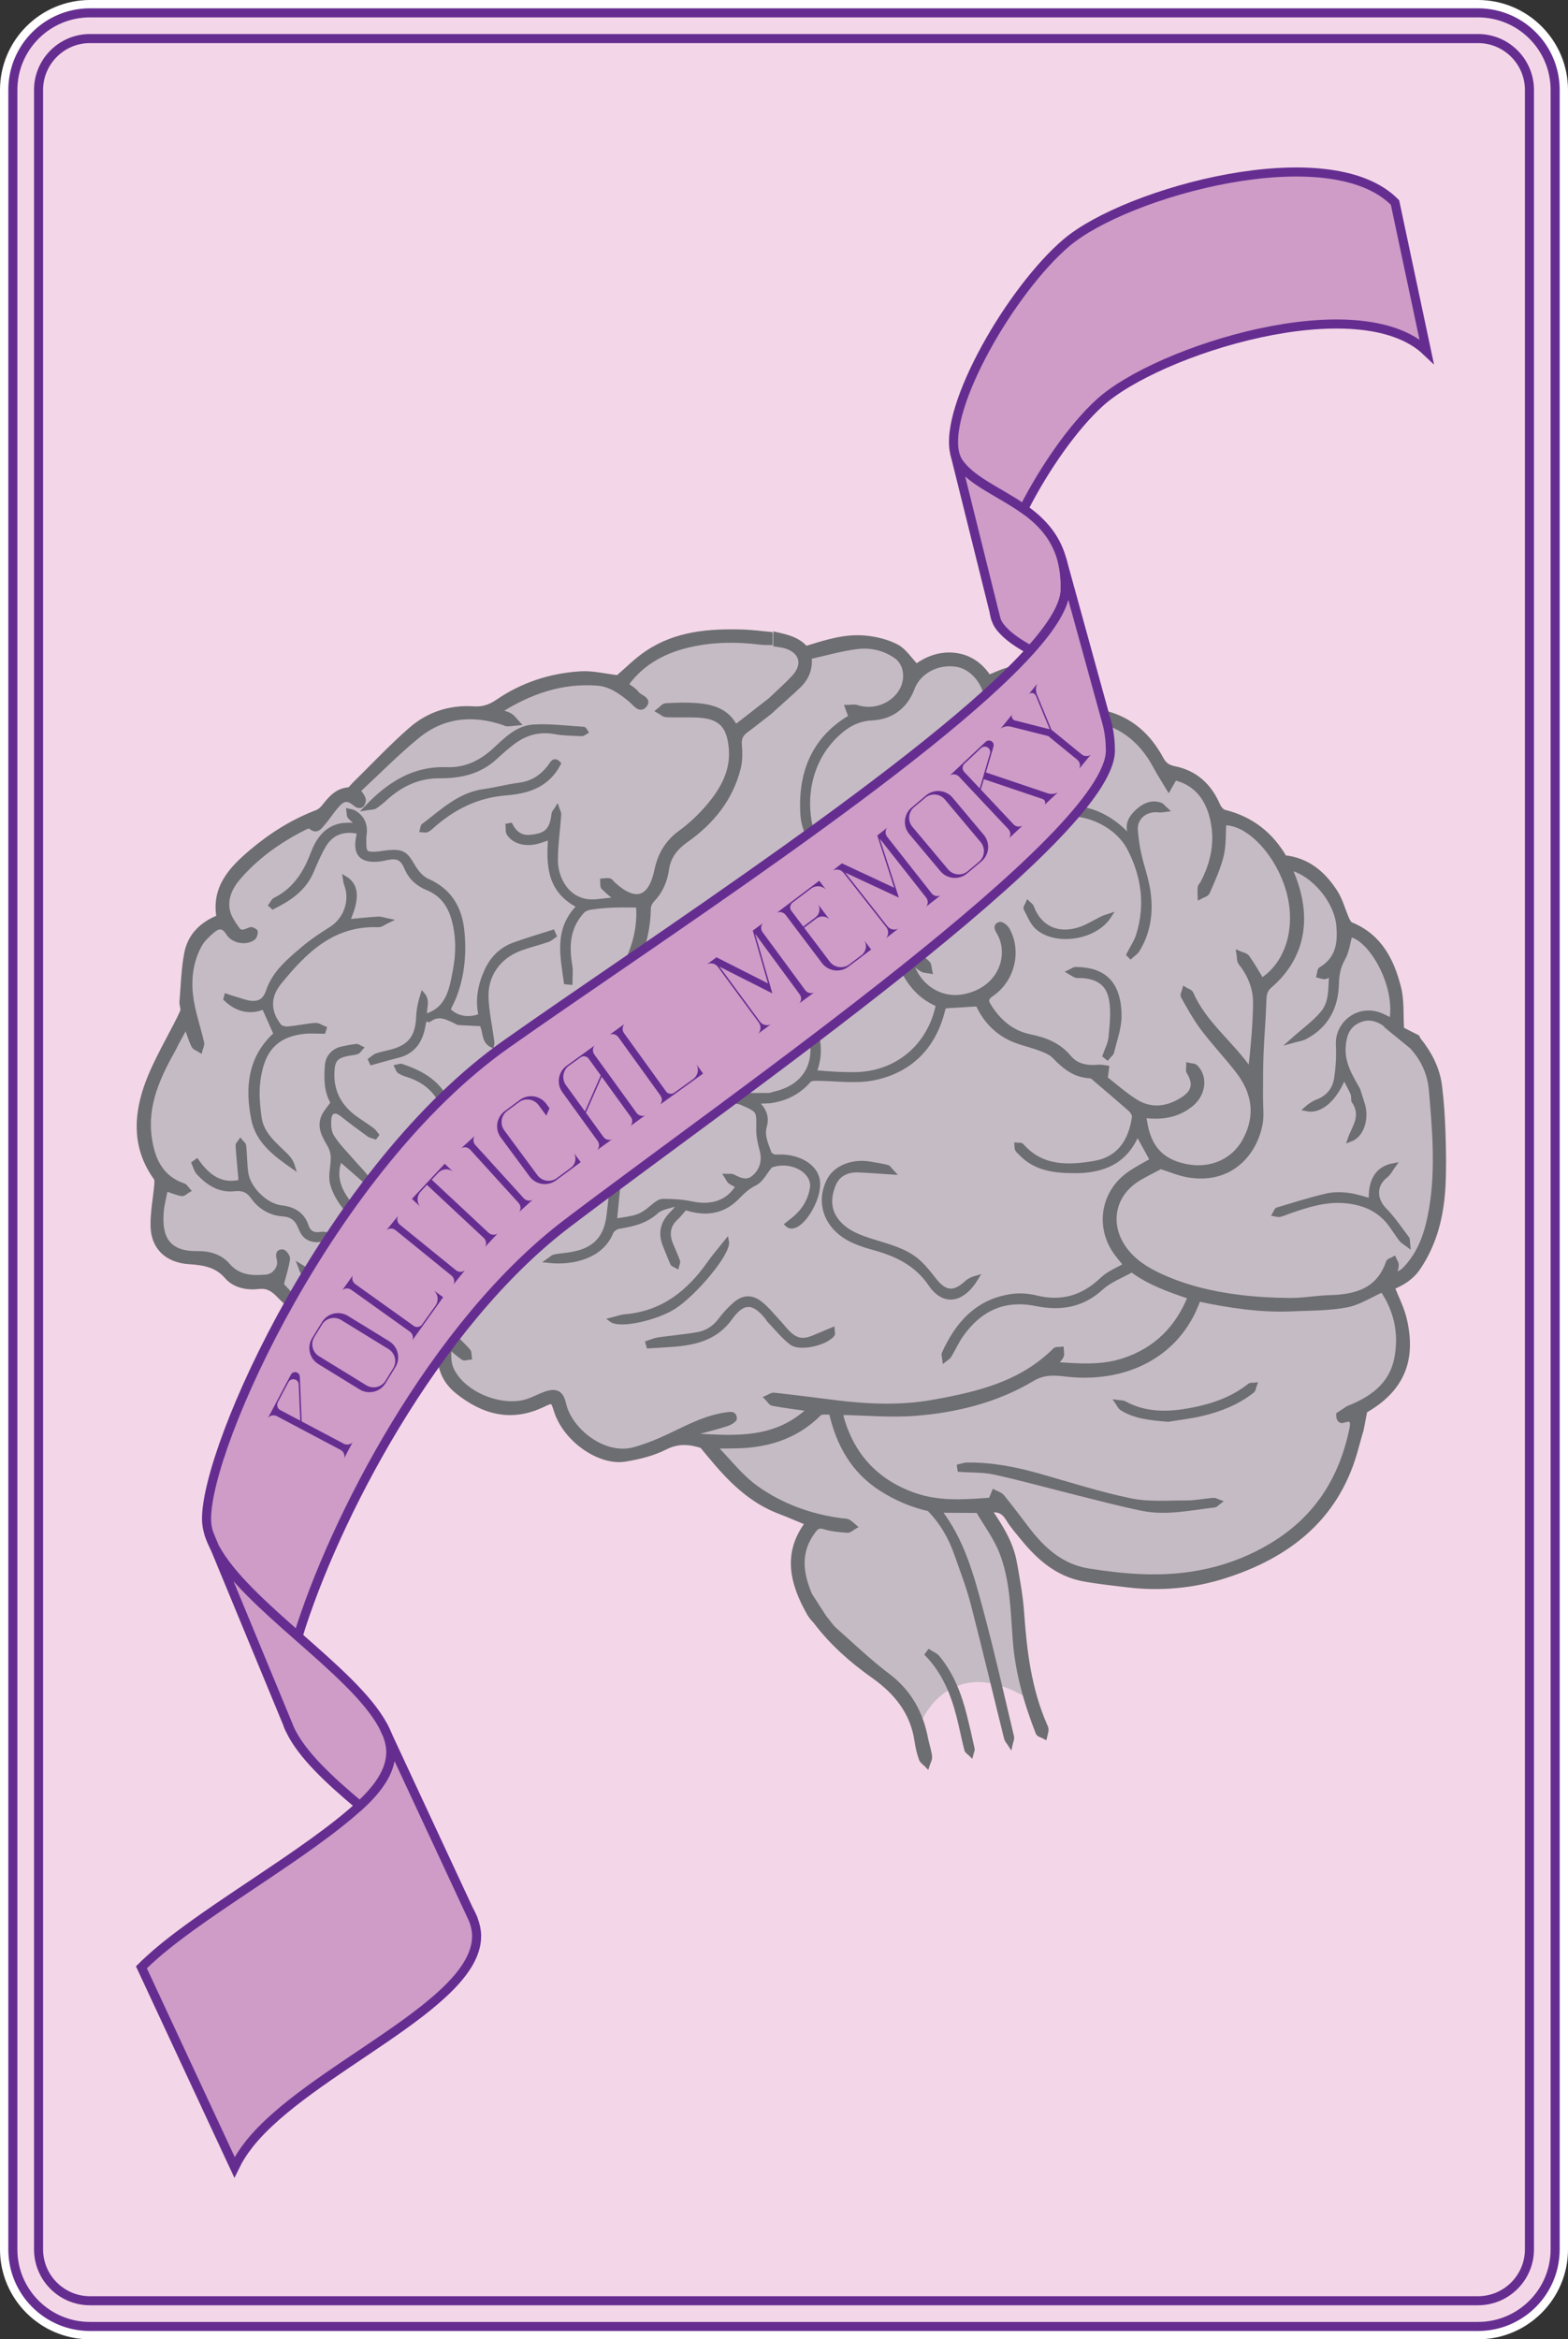 <?xml version="1.0" encoding="utf-8"?>
<!-- Generator: Adobe Illustrator 16.0.0, SVG Export Plug-In . SVG Version: 6.00 Build 0)  -->
<!DOCTYPE svg PUBLIC "-//W3C//DTD SVG 1.1//EN" "http://www.w3.org/Graphics/SVG/1.1/DTD/svg11.dtd">
<svg version="1.1" id="Layer_1" xmlns="http://www.w3.org/2000/svg" xmlns:xlink="http://www.w3.org/1999/xlink" x="0px" y="0px"
	 width="345.827px" height="515.904px" viewBox="0 0 345.827 515.904" enable-background="new 0 0 345.827 515.904"
	 xml:space="preserve">
<rect x="0" y="0" width="345.827" height="515.904" fill="#333333" stroke="none"/>
<path fill="#FFFFFF" d="M19.842,515.904C8.901,515.904,0,507.003,0,496.062V19.842C0,8.901,8.901,0,19.842,0h306.142
	c10.941,0,19.843,8.901,19.843,19.842v476.219c0,10.941-8.901,19.843-19.843,19.843H19.842z"/>
<path fill="#F3D7E8" stroke="#000000" stroke-miterlimit="10" d="M342.992,496.062c0,9.395-7.615,17.008-17.008,17.008H19.842
	c-9.394,0-17.008-7.613-17.008-17.008V19.842c0-9.393,7.614-17.008,17.008-17.008h306.142c9.393,0,17.008,7.615,17.008,17.008
	V496.062z"/>
<g opacity="0.6">
	<path fill-rule="evenodd" clip-rule="evenodd" fill="#A7A9AC" d="M235.446,158.329c-0.09,0.069-0.18,0.14-0.27,0.22
		c-0.07-0.08-0.15-0.18-0.221-0.28C235.116,158.289,235.276,158.308,235.446,158.329z"/>
	<path fill-rule="evenodd" clip-rule="evenodd" fill="#A7A9AC" d="M318.316,249.829c-0.12-3.461-0.34-6.932-0.771-10.361
		c-0.479-3.83-2.239-7.179-4.689-10.24l-0.25-0.5c-1.58-0.8-2.721-1.39-3.43-1.75c-0.2-3.25,0.05-6.3-0.65-9.109
		c-1.51-6.051-4.22-11.42-10.529-13.98c-0.4-0.17-0.711-0.75-0.91-1.2c-0.86-1.97-1.4-4.13-2.541-5.92
		c-2.609-4.109-6.129-7.109-11.25-7.66c-3.01-5.18-7.359-8.569-13.229-10.02c-0.59-0.15-1.21-0.94-1.479-1.57
		c-1.851-4.279-4.971-7.12-9.521-8.04c-1.479-0.3-2.271-0.88-2.92-2.1c-2.74-5.08-6.681-8.71-12.399-10.15
		c-1.461-0.359-2.94-0.689-4.99-1.16l-0.42-0.09c-1.561-0.45-1.98,0.8-2.98-1.43c-1.93-4.33-7.311-8.53-13.17-6.83
		c-1.391,0.4-2.71,1.06-4.09,1.61c-1.84-2.79-4.37-4.551-7.721-4.88c-3.27-0.33-6.119,0.909-8.27,2.47
		c-1.529-1.59-2.66-3.45-4.311-4.32c-2.06-1.09-4.51-1.689-6.85-1.92c-4.57-0.47-8.91,0.97-13.22,2.311
		c-1.761-2.04-4.22-2.58-6.67-3.12l-1.15-0.011c-1.97-0.18-3.93-0.46-5.909-0.52c-7.5-0.25-14.881,0.32-21.33,4.68
		c-2.42,1.63-4.5,3.771-6.4,5.391c-2.84-0.33-5.54-1.03-8.18-0.87c-6.621,0.41-12.83,2.42-18.32,6.189
		c-1.7,1.16-3.32,1.681-5.32,1.54c-5.24-0.35-10,1.24-13.88,4.63c-4.37,3.82-8.351,8.101-12.51,12.17
		c-0.38,0.381-0.761,1.011-1.181,1.051c-2.58,0.22-4.01,1.96-5.449,3.79c-0.391,0.5-0.95,0.989-1.53,1.21
		c-5.38,2.06-10.17,5.08-14.521,8.779c-4.41,3.73-8.25,7.83-7.129,14.37c-3.77,1.51-6.39,4.12-7.12,8.021
		c-0.66,3.489-0.75,7.09-1.04,10.649c-0.06,0.71,0.38,1.561,0.13,2.15c-0.82,1.9-1.86,3.71-2.96,5.86l-1.22,2.319
		c-1.43,2.771-2.83,5.601-3.83,8.549c-2.36,6.932-2.34,13.701,2.16,19.951c0.26,0.369,0.2,1.029,0.16,1.549
		c-0.27,3-0.87,6.012-0.82,9c0.08,4.801,3.13,7.641,7.96,7.971c3.11,0.221,6.04,0.59,8.34,3.26c1.74,2,4.459,2.52,7,2.23
		c2.09-0.24,3.25,0.619,4.55,1.949c3.739,3.871,7.989,6.611,13.75,5.971c1.03-0.109,2.271,0.189,3.18,0.721
		c5.81,3.389,13.011,2.24,17.37-2.9c0.21,0.9,0.29,1.859,0.66,2.68c0.609,1.301,0.88,2.52,0.66,4.02
		c-0.641,4.141,0.209,7.881,3.689,10.67c5.74,4.602,11.9,6.271,18.881,2.941c2.149-1.041,2.199-0.98,2.879,1.189
		c2.07,6.641,9.721,11.709,15.181,10.83c3.05-0.49,6.2-1.26,8.92-2.631c2.83-1.439,5.351-1.209,8.08-0.35
		c0.59,0.721,1.19,1.43,1.78,2.15c4.26,5.15,8.84,9.891,15.289,12.34c2.061,0.779,4.08,1.67,6.211,2.539
		c-5.03,6.682-3.381,13.301,0.39,19.941c0.67,1.129,1.11,1.41,1.43,1.82c3.56,4.709,7.931,8.568,12.7,11.949
		c5.08,3.59,8.67,8.039,9.6,14.359c0.19,1.33,0.5,2.67,0.95,3.93c0.21,0.58,0.89,0.98,1.351,1.471c0.199-0.67,0.64-1.359,0.57-2
		c-0.16-1.33-0.621-2.629-0.881-3.959c-0.25-1.301-0.58-2.551-1-3.74c0,0,1.86-4.57,6.311-7.09c0.81,1.898,1.43,3.889,1.959,5.93
		c0.621,2.43,1.091,4.91,1.711,7.34c0.109,0.41,0.66,0.709,1,1.061c0.1-0.42,0.35-0.861,0.279-1.23
		c-0.529-2.471-1.1-4.92-1.709-7.361c-0.551-2.17-1.211-4.289-2.08-6.318c2.209-0.971,4.969-1.4,8.33-0.682
		c0.979,4.012,1.959,8.031,2.959,12.041c0.121,0.5,0.57,0.93,0.86,1.391c0.12-0.58,0.46-1.221,0.34-1.74
		c-0.899-3.77-1.771-7.541-2.659-11.301c1.76,0.531,3.659,1.359,5.729,2.58c0.771,2.65,1.68,5.27,2.7,7.859
		c0.16,0.432,1,0.602,1.51,0.881c0.12-0.52,0.311-1.039,0.33-1.57c0.01-0.35-0.18-0.709-0.33-1.049
		c-3.41-7.811-4.45-16.102-5.04-24.5c-0.261-3.801-0.94-7.592-1.63-11.352c-0.77-4.27-3.04-7.889-5.46-11.41
		c1.76-0.379,3.021,0.15,4.01,1.781c0.95,1.58,2.2,2.99,3.38,4.43c3.52,4.311,7.62,7.84,13.28,8.891
		c3.149,0.58,6.351,0.91,9.53,1.299c7.35,0.9,14.66,0.26,21.64-1.98c13.83-4.439,24.431-12.549,28.69-27.209
		c0.43-1.49,0.83-2.99,1.24-4.49c0.219-0.119,0.85-4.66,1.069-4.779c7.97-4.57,10.84-11.08,8.58-20.35
		c-0.57-2.352-1.729-4.561-2.62-6.83c2.279-0.92,4.27-2.182,5.7-4.291c3.659-5.4,5.14-11.48,5.489-17.859
		C318.516,257.798,318.436,253.798,318.316,249.829z M235.176,158.548c-0.07-0.08-0.15-0.18-0.221-0.28
		c0.16,0.021,0.32,0.04,0.49,0.061C235.356,158.398,235.266,158.468,235.176,158.548z"/>
</g>
<g>
	<path fill-rule="evenodd" clip-rule="evenodd" fill="#6D6E71" stroke="#6D6E71" stroke-miterlimit="10" d="M170.943,201.964v0.012
		c0.048-0.005,0.097-0.005,0.146-0.005C171.04,201.971,170.991,201.969,170.943,201.964z"/>
	<path fill="#6D6E71" stroke="#6D6E71" stroke-miterlimit="10" d="M170.943,201.976c0-0.005,0-0.007,0-0.012"/>
	<path fill-rule="evenodd" clip-rule="evenodd" fill="#6D6E71" stroke="#6D6E71" stroke-miterlimit="10" d="M214.174,386.905
		c-0.344-0.346-0.889-0.641-0.996-1.051c-0.623-2.436-1.098-4.91-1.716-7.344c-1.286-5.055-3.241-9.793-6.954-13.65
		c0.143-0.188,0.28-0.373,0.422-0.564c0.627,0.406,1.398,0.688,1.852,1.236c3.091,3.736,4.793,8.15,5.965,12.791
		c0.61,2.439,1.177,4.889,1.704,7.352C214.529,386.048,214.276,386.493,214.174,386.905z"/>
	<path fill-rule="evenodd" clip-rule="evenodd" fill="#6D6E71" stroke="#6D6E71" stroke-miterlimit="10" d="M235.441,158.327
		c-0.086,0.075-0.176,0.148-0.262,0.224c-0.077-0.085-0.156-0.183-0.223-0.279C235.117,158.29,235.277,158.307,235.441,158.327z"/>
	<path fill-rule="evenodd" clip-rule="evenodd" fill="#6D6E71" stroke="#6D6E71" stroke-miterlimit="10" d="M318.309,249.835
		c-0.113-3.465-0.338-6.932-0.766-10.369c-0.477-3.827-2.238-7.177-4.693-10.232l-0.246-0.508c-1.582-0.801-2.725-1.384-3.428-1.741
		c-0.199-3.25,0.051-6.301-0.65-9.113c-1.51-6.048-4.227-11.419-10.531-13.984c-0.402-0.165-0.711-0.744-0.908-1.195
		c-0.863-1.97-1.404-4.133-2.541-5.919c-2.615-4.111-6.133-7.114-11.248-7.663c-3.014-5.182-7.363-8.568-13.229-10.023
		c-0.598-0.149-1.213-0.932-1.482-1.566c-1.852-4.275-4.973-7.119-9.518-8.043c-1.484-0.299-2.277-0.877-2.928-2.094
		c-2.734-5.079-6.678-8.713-12.398-10.153c-1.461-0.364-2.934-0.686-4.99-1.164l-0.421-0.081c-1.559-0.456-1.977,0.793-2.973-1.43
		c-1.938-4.334-7.315-8.535-13.175-6.834c-1.393,0.403-2.713,1.061-4.094,1.607c-1.835-2.789-4.363-4.551-7.717-4.883
		c-3.266-0.324-6.115,0.914-8.271,2.478c-1.526-1.593-2.66-3.452-4.309-4.324c-2.055-1.089-4.51-1.686-6.849-1.924
		c-4.569-0.467-8.911,0.973-13.22,2.316c-1.762-2.037-4.221-2.579-6.674-3.126v2.244c0.779,0.143,1.593,0.191,2.343,0.438
		c3.45,1.145,4.218,3.995,1.761,6.73c-1.276,1.42-2.73,2.677-4.104,4.009l-1.201,1.12c-2.537,1.973-5.074,3.949-7.645,5.945
		c-1.757-3.525-4.961-4.513-8.453-4.789c-2.286-0.179-4.603-0.112-6.893,0.021c-0.568,0.034-1.09,0.769-1.631,1.18
		c0.574,0.317,1.138,0.88,1.723,0.909c2.53,0.12,5.074-0.071,7.592,0.131c4.824,0.384,6.33,2.861,6.7,7.32
		c0.403,4.868-1.82,8.911-4.798,12.474c-1.846,2.209-3.99,4.264-6.314,5.958c-2.947,2.145-4.559,4.837-5.295,8.345
		c-1.365,6.527-4.744,7.539-9.623,3.021c-0.273-0.253-0.504-0.667-0.817-0.735c-0.478-0.107-1.007,0.023-1.511,0.054
		c0.045,0.491-0.094,1.159,0.176,1.446c0.828,0.889,1.809,1.627,2.995,2.646c-1.712,0.18-3.093,0.324-4.469,0.47
		c-6.028,0.627-9.024-4.666-9.038-9.02c-0.012-3.383,0.503-6.768,0.73-10.154c0.029-0.433-0.27-0.888-0.414-1.336
		c-0.25,0.407-0.68,0.795-0.731,1.227c-0.418,3.605-1.604,4.775-5.237,5.089c-2.063,0.18-3.384-0.88-4.313-2.629
		c-0.193,0.037-0.389,0.071-0.582,0.108c0.061,0.58-0.063,1.275,0.213,1.719c1.089,1.758,3.622,2.47,6.182,1.82
		c0.943-0.238,1.861-0.596,2.994-0.965c-0.451,6.064-0.328,11.862,6.388,15.159c-5.142,4.991-3.734,10.911-2.925,16.761
		c0.298,0.029,0.601,0.06,0.902,0.09c0-1.242,0.176-2.518-0.033-3.727c-0.754-4.391-0.492-8.521,2.705-11.971
		c0.417-0.451,1.148-0.75,1.775-0.844c1.637-0.242,3.297-0.399,4.953-0.465c1.862-0.08,3.727-0.02,5.611-0.02
		c0.406,4.853-0.829,9.068-2.765,13.127c-2.156,4.524-3.536,9.266-3.151,14.294c0.29,3.807,1.114,7.563,1.596,11.357
		c0.295,2.33,0.578,4.689,0.529,7.027c-0.059,3.074-2.365,4.295-5.043,2.865c-0.381-0.207-0.734-0.455-1.111-0.664
		c-1.738-0.967-2.209-0.623-2.392,1.381c-0.54,5.84-2.282,11.014-8.132,13.734c-2.877,1.336-5.917,1.078-8.945,0.918
		c-0.217-0.012-0.497-0.16-0.623-0.336c-1.452-1.992-3.559-2.398-5.842-2.701c-2.627-0.346-4.052-2.703-4.014-6.396
		c0.032-3.627-0.598-7.092-1.906-10.475c-1.877-4.852-5.824-7.151-10.435-8.663c-0.287-0.094-0.667,0.104-1.003,0.172
		c0.175,0.331,0.268,0.793,0.545,0.965c0.563,0.355,1.208,0.608,1.85,0.807c5.443,1.674,8.251,5.793,8.927,11.008
		c0.563,4.35,0.015,8.844-0.063,13.271c-0.02,0.855-0.148,1.703-0.229,2.574c1.239-0.084,1.303-0.166,1.493-1.879
		c0.097-0.904,0.175-1.807,0.317-3.275c1.582,3.045,4.207,3.01,6.509,3.775c-0.357,0.025-0.79-0.064-1.052,0.107
		c-0.358,0.234-0.742,0.646-0.806,1.029c-0.037,0.236,0.452,0.668,0.791,0.832c0.372,0.18,0.847,0.135,1.275,0.209
		c2.458,0.432,2.955,1.377,2.034,3.719c-1.94,4.936-8.801,10.006-13.747,9.482c-1.507-0.16-2.149,0.459-1.832,2.049
		c-6.312,1.066-12.425,1.082-18.265-2.174c-0.088,0.289-0.182,0.584-0.271,0.875c0.522,0.369,1.019,0.785,1.57,1.102
		c0.578,0.334,1.209,0.578,1.885,0.891c-3.384,1.553-6.029,2.455-12.211-1.381c0.172,0.426,0.221,1.021,0.537,1.25
		c4.111,2.959,8.416,3.574,13.039,1.094c0.625-0.34,1.633-0.111,2.436,0.025c4.61,0.799,9.109,0.207,13.566-1
		c0.363,5.992-1.939,9.344-6.273,10.785c-3.637,1.209-6.895,1.467-10.203-0.813c-1.045-0.721-2.521-1.059-3.823-1.119
		c-7.106-0.344-9.05-1.225-13.452-6.195c0.553-2.113,1.127-3.861,1.398-5.66c0.074-0.496-0.734-1.596-1.16-1.607
		c-1.13-0.029-0.988,0.803-0.771,1.723c0.421,1.799-0.98,3.67-2.851,3.838c-3.151,0.279-6.133,0.137-8.482-2.6
		c-1.69-1.969-4.163-2.623-6.711-2.582c-6.809,0.102-8.39-3.855-7.868-9.332c0.157-1.633,0.597-3.242,0.918-4.918
		c1.257,0.424,2.376,0.908,3.543,1.129c0.411,0.078,0.944-0.496,1.417-0.773c-0.335-0.357-0.604-0.914-1.014-1.053
		c-5.043-1.711-6.834-5.777-7.51-10.518c-1.037-7.266,1.877-13.521,5.496-19.93l0.268-0.593c0.787-1.442,1.458-2.682,2.287-4.204
		c0.593,1.636,1.021,3.068,1.652,4.402c0.22,0.46,0.959,0.675,1.458,1c0.138-0.552,0.493-1.149,0.381-1.641
		c-0.802-3.533-2.07-7.003-2.463-10.569c-0.417-3.793,0.094-7.673,2.048-11.113c0.619-1.089,1.612-2.014,2.57-2.86
		c1.291-1.142,2.462-1.574,3.686,0.399c1.1,1.768,3.95,2.156,5.466,1.033c0.346-0.258,0.537-0.919,0.521-1.384
		c-0.008-0.199-0.81-0.617-1.111-0.516c-0.996,0.332-2.07,1.07-2.865-0.048c-0.898-1.269-1.892-2.665-2.179-4.134
		c-0.533-2.697,0.612-5.156,2.35-7.177c4.089-4.764,9.139-8.308,14.724-11.113c0.351-0.179,0.988-0.399,1.146-0.246
		c1.392,1.366,2.129,0.101,2.85-0.724c1.019-1.156,1.836-2.488,2.843-3.66c1.69-1.955,2.573-1.969,4.521-0.357
		c0.239,0.201,0.904,0.266,1.079,0.093c0.298-0.294,0.548-0.854,0.478-1.245c-0.102-0.571-0.5-1.09-1.172-2.008
		c4.305-3.995,8.441-8.199,12.967-11.929c5.637-4.646,12.154-5.317,19.021-3.022c0.291,0.098,0.582,0.295,0.869,0.287
		c0.771-0.021,1.545-0.126,2.316-0.201c-0.533-0.564-0.98-1.25-1.615-1.656c-0.675-0.438-1.521-0.604-2.521-0.97
		c6.789-4.309,13.836-6.747,21.715-6.148c2.901,0.224,5.155,1.877,7.334,3.679c0.869,0.717,1.962,2.428,3.029,1.215
		c1.242-1.412-1.022-1.818-1.668-2.688c-0.566-0.765-1.504-1.257-2.373-1.943c3.238-4.498,7.692-7.069,12.784-8.431
		c5.552-1.484,11.255-1.566,16.958-0.857c0.676,0.081,1.365,0.047,2.049,0.07c0.008-0.634,0.011-1.266,0.018-1.898
		c-1.969-0.18-3.935-0.459-5.908-0.522c-7.502-0.243-14.881,0.323-21.33,4.683c-2.422,1.633-4.502,3.771-6.401,5.389
		c-2.843-0.328-5.54-1.029-8.185-0.865c-6.614,0.407-12.829,2.414-18.32,6.186c-1.701,1.168-3.316,1.679-5.312,1.545
		c-5.241-0.355-10.001,1.234-13.882,4.629c-4.375,3.823-8.355,8.1-12.515,12.172c-0.381,0.377-0.757,1.012-1.179,1.049
		c-2.578,0.223-4.01,1.961-5.447,3.787c-0.395,0.503-0.95,0.992-1.536,1.215c-5.376,2.053-10.165,5.08-14.519,8.777
		c-4.402,3.734-8.249,7.834-7.125,14.374c-3.775,1.506-6.395,4.117-7.125,8.02c-0.653,3.488-0.747,7.089-1.037,10.644
		c-0.06,0.713,0.38,1.563,0.126,2.147c-0.821,1.906-1.854,3.72-2.958,5.862l-1.219,2.319c-1.433,2.776-2.828,5.604-3.828,8.55
		c-2.357,6.932-2.342,13.699,2.157,19.955c0.265,0.363,0.205,1.033,0.16,1.547c-0.272,3.004-0.865,6.006-0.817,9.002
		c0.082,4.799,3.133,7.639,7.957,7.973c3.111,0.211,6.047,0.59,8.345,3.252c1.734,2.002,4.462,2.525,6.998,2.234
		c2.089-0.24,3.249,0.619,4.548,1.955c3.736,3.869,7.994,6.605,13.754,5.967c1.025-0.115,2.271,0.188,3.174,0.713
		c5.809,3.391,13.012,2.244,17.369-2.891c0.212,0.895,0.291,1.854,0.668,2.676c0.604,1.305,0.88,2.518,0.652,4.023
		c-0.635,4.141,0.213,7.875,3.693,10.666c5.736,4.6,11.9,6.273,18.879,2.936c2.153-1.033,2.205-0.977,2.885,1.199
		c2.066,6.631,9.721,11.701,15.182,10.828c3.048-0.488,6.193-1.258,8.916-2.637c2.831-1.439,5.35-1.209,8.08-0.344
		c0.594,0.715,1.189,1.432,1.783,2.148c4.256,5.15,8.841,9.889,15.287,12.336c2.063,0.785,4.084,1.672,6.211,2.545
		c-5.036,6.676-3.387,13.295,0.388,19.941c0.675,1.129,1.111,1.402,1.429,1.82c3.559,4.709,7.935,8.568,12.706,11.945
		c5.081,3.596,8.671,8.039,9.595,14.357c0.194,1.332,0.504,2.672,0.954,3.938c0.206,0.578,0.885,0.98,1.349,1.465
		c0.203-0.668,0.641-1.361,0.569-1.996c-0.157-1.334-0.626-2.633-0.885-3.961c-1.1-5.678-3.669-10.338-8.415-13.914
		c-4.1-3.092-7.822-6.678-11.673-10.088c-0.738-0.652-1.282-1.521-2.294-2.742l-3.17-4.93c-2.063-4.799-2.649-9.5,0.715-14.008
		c0.615-0.828,1.146-1.385,2.434-0.979c1.626,0.512,3.387,0.66,5.106,0.787c0.507,0.033,1.06-0.545,1.589-0.842
		c-0.467-0.385-0.891-0.863-1.421-1.131c-0.419-0.213-0.967-0.172-1.459-0.236c-6.842-0.906-13.258-3.223-18.809-7.191
		c-3.474-2.484-6.163-6.059-9.202-9.143c1.238-0.023,2.477-0.064,3.715-0.061c7.355,0.029,14-1.791,19.387-7.166
		c0.488-0.488,1.727-0.219,2.619-0.297c1.604,7.035,4.871,12.967,11.15,16.941c3.242,2.053,6.703,3.541,10.449,4.377
		c2.768,2.816,4.722,6.143,6.02,9.852c1.275,3.656,2.687,7.281,3.652,11.02c2.56,9.871,4.906,19.797,7.367,29.695
		c0.127,0.502,0.571,0.932,0.865,1.395c0.121-0.582,0.459-1.221,0.333-1.742c-2.188-9.203-4.265-18.436-6.716-27.564
		c-2.098-7.836-4.191-15.742-9.338-22.334c2.871,0.02,5.735,0.039,8.604,0.053c1.757,3.029,3.92,5.9,5.186,9.125
		c2.447,6.217,2.479,12.947,2.988,19.504c0.551,7.115,2.48,13.801,5.047,20.363c0.168,0.424,1,0.592,1.519,0.879
		c0.119-0.527,0.302-1.047,0.323-1.578c0.016-0.342-0.182-0.705-0.326-1.041c-3.41-7.814-4.448-16.102-5.037-24.508
		c-0.265-3.801-0.945-7.588-1.631-11.344c-0.775-4.275-3.044-7.895-5.469-11.412c1.768-0.377,3.025,0.15,4.012,1.779
		c0.953,1.582,2.203,2.992,3.379,4.432c3.521,4.313,7.621,7.838,13.288,8.891c3.147,0.58,6.345,0.908,9.526,1.301
		c7.352,0.898,14.656,0.254,21.645-1.984c13.83-4.439,24.43-12.553,28.684-27.209c0.432-1.492,0.83-2.992,1.244-4.488
		c0.217-0.119,0.852-4.662,1.072-4.783c7.967-4.572,10.84-11.082,8.578-20.35c-0.57-2.348-1.734-4.557-2.625-6.832
		c2.277-0.922,4.271-2.178,5.699-4.287c3.66-5.402,5.141-11.482,5.496-17.857C318.516,257.798,318.436,253.806,318.309,249.835z
		 M140.612,211.969c1.498-3.778,2.391-7.62,2.439-11.688c0.007-0.659,0.465-1.439,0.947-1.942c1.79-1.87,2.692-4.175,3.055-6.61
		c0.43-2.88,1.966-4.778,4.252-6.395c5.664-4,9.875-9.14,11.58-15.984c0.41-1.641,0.369-3.45,0.231-5.159
		c-0.12-1.437,0.392-2.313,1.462-3.106c1.787-1.325,3.521-2.713,5.281-4.074l1.191-1.098c1.727-1.566,3.492-3.092,5.17-4.71
		c1.775-1.714,2.57-3.839,2.286-6.323c3.48-0.766,6.932-1.772,10.453-2.221c3.026-0.389,6.051,0.273,8.644,2.074
		c2.174,1.511,2.704,4.754,1.32,7.372c-1.825,3.442-6.186,5.11-9.889,3.876c-0.657-0.221-1.452-0.027-2.184-0.022
		c0.262,0.698,0.527,1.398,0.807,2.149c-8.178,4.756-11.277,12.436-10.609,21.766c0.189,2.674,1.6,5.252,2.373,7.896
		c0.183,0.623,0.115,1.352,0.037,2.012c-0.176,1.458-0.694,2.922-0.598,4.35c0.262,3.879-1.82,7.184-6.793,6.547
		c-0.22-0.027-0.439-0.022-0.664-0.015c-0.645-0.024-1.607-0.329-1.607-0.329c-1.533-0.138-3.066-0.418-4.592-0.381
		c-2.48,0.068-3.836,2.582-2.529,5.316c0.242-0.843,0.41-1.336,0.525-1.84c0.414-1.787,1.441-2.588,3.168-2.334
		c0.973,0.146,1.932,0.372,2.895,0.582c0.004,0,0.008,0.004,0.012,0.004c0.045,0.01,0.097,0.021,0.152,0.033
		c0.34,0.082,0.877,0.213,1.515,0.249c0.048,0.005,0.097,0.007,0.146,0.007c0.224-0.007,0.451-0.01,0.683-0.01h0.026
		c1.201-0.008,2.414,0.041,3.555-0.217c2.794-0.622,4.48-3.021,4.604-5.973c0.074-1.809,0.271-3.615,0.429-5.614
		c2.212,2.169,4.126,4.044,6.036,5.916c0.258-0.186,0.514-0.368,0.772-0.555c-0.27-0.44-0.433-1.015-0.817-1.298
		c-10.039-7.514-11.075-23.416-1.977-32.086c2.178-2.073,4.576-3.603,7.96-3.756c4.119-0.191,7.334-2.484,8.853-6.559
		c1.396-3.744,5.676-6.027,9.998-5.219c3.438,0.646,6.4,4.402,6.395,8.121c0,0.434-0.189,0.896-0.08,1.287
		c0.111,0.398,0.481,0.727,0.736,1.086c0.396-0.299,1.109-0.568,1.141-0.895c0.104-1.229-0.078-2.475-0.02-3.705
		c0.027-0.564,0.183-1.381,0.571-1.627c5.999-3.808,12.606,0.566,13.684,5.428c-0.71,0.262-1.495,0.439-2.152,0.836
		c-0.333,0.197-0.43,0.787-0.632,1.196c0.408,0.194,0.836,0.591,1.221,0.55c0.969-0.098,1.921-0.393,2.884-0.608
		c0.16,0.019,0.32,0.036,0.484,0.056c-0.086,0.075-0.176,0.148-0.262,0.224c-0.949,1.376-2.044,2.216-3.923,2.265
		c-3.148,0.082-5.223,2.666-5.513,6.289c-2.538,0.751-5.169,1.242-7.56,2.287c-8.277,3.623-12.09,10.352-12.91,19.104
		c-0.32,3.436-0.738,6.883-1.399,10.266c-1.13,5.774-5.563,7.174-10.412,5.229c-1.942-0.778-3.577-2.342-5.349-3.558
		c-0.492-0.336-0.971-0.705-1.82-1.324c0.082,0.761,0.037,1.018,0.138,1.189c2.291,3.943,8.706,6.52,13.142,5.401
		c2.246-0.566,3.865-1.913,4.566-3.966c0.873-2.543,1.439-5.218,1.854-7.877c0.203-1.289,0.668-1.94,1.852-2.071
		c5.768-0.649,10.475-3.532,14.951-6.949c3.318-2.528,6.831-4.529,11.112-5.171c6.118-0.917,12.685,2.586,15.2,7.469
		c3.137,6.073,4.01,12.426,1.984,19.018c-0.469,1.529-1.424,2.913-2.154,4.359c0.141,0.143,0.283,0.285,0.424,0.426
		c0.504-0.462,1.145-0.839,1.492-1.398c2.492-4.028,3.037-8.49,2.371-13.053c-0.4-2.719-1.391-5.35-1.986-8.047
		c-0.385-1.73-0.631-3.502-0.783-5.268c-0.25-2.842,2.201-4.89,5.219-4.498c0.455,0.061,0.939-0.086,1.414-0.139
		c-0.408-0.36-0.75-0.902-1.223-1.059c-2.008-0.66-3.691,0.242-5.061,1.528c-1.271,1.19-2.252,2.672-1.6,4.624
		c0.074,0.227,0.068,0.48,0.131,0.992c-0.475-0.389-0.795-0.602-1.059-0.866c-5.861-5.939-13.456-7.237-20.868-3.357
		c-2.399,1.253-4.644,2.85-6.817,4.48c-3.672,2.757-7.656,4.744-12.174,5.617c-0.303,0.06-0.615,0.083-0.922,0.097
		c-0.294,0.016-0.593,0.005-0.865,0.005c-1.48-9.894,8.539-21.898,18.164-21.515l0.942-0.178c1.351,2.368,2.426,4.503,5.334,4.887
		c-1.175-1.34-2.126-2.344-2.983-3.418l-0.98-3.768c0.008-0.152,0.018-0.301,0.025-0.453c0.697-2.718,1.951-3.84,4.324-3.878
		l0.32,0.134l4.837,2.12c0.277,0.651,0.554,1.303,0.968,2.275c0.911-2.484-0.063-4.204-2.97-6.032
		c2.059-2.861,2.674-2.905,6.609-2.135c6.331,1.236,10.669,4.888,13.63,10.45c0.807,1.515,1.756,2.954,2.9,4.875
		c0.588-1.028,0.934-1.634,1.361-2.383c4.234,1.011,6.852,3.936,8.035,8.125c1.484,5.245,0.594,10.272-1.932,15.048
		c-0.174,0.324-0.523,0.615-0.561,0.947c-0.082,0.689-0.008,1.402,0.004,2.104c0.574-0.324,1.463-0.515,1.672-0.999
		c1.141-2.649,2.377-5.308,3.059-8.089c0.564-2.301,0.41-4.777,0.578-7.191c5.092-0.209,11.449,6.182,13.984,14.218
		c2.611,8.255,0.287,16.647-5.662,20.46c-1.047-1.707-2.02-3.469-3.186-5.092c-0.361-0.503-1.256-0.622-1.91-0.918
		c0.127,0.738,0.012,1.672,0.422,2.188c2.08,2.621,3.293,5.621,3.25,8.889c-0.07,4.943-0.537,9.879-1.105,14.895
		c-4.029-6.005-10.113-10.311-13.041-17.055c-0.191-0.44-0.955-0.633-1.453-0.943c-0.129,0.537-0.539,1.231-0.336,1.582
		c1.369,2.404,2.695,4.863,4.357,7.064c2.426,3.213,5.217,6.152,7.686,9.338c3.697,4.77,4.529,9.926,1.543,15.409
		c-2.373,4.355-7.164,6.592-12.305,5.766c-5.457-0.881-8.445-3.686-9.527-8.955c-0.148-0.719-0.266-1.441-0.428-2.334
		c3.938,0.525,7.52-0.012,10.551-2.549c2.68-2.236,3.096-6.045,0.879-8.184c-0.336-0.324-1.021-0.283-1.549-0.413
		c0.008,0.526-0.186,1.175,0.049,1.555c1.496,2.402,1.219,4.306-1.18,5.884c-3.412,2.244-7.072,2.791-10.639,0.529
		c-2.432-1.541-4.602-3.5-6.887-5.272c0.135-0.102,0.268-0.201,0.406-0.301c0.074-0.594,0.15-1.191,0.225-1.785
		c-0.607-0.07-1.229-0.252-1.822-0.193c-2.475,0.247-4.881-0.168-6.462-2.077c-2.335-2.827-5.306-3.938-8.753-4.655
		c-3.998-0.829-6.934-3.406-9.053-6.898c-0.656-1.077-0.377-1.689,0.652-2.387c4.637-3.16,6.186-9.469,3.511-14.285
		c-0.313-0.566-1.29-1.322-1.687-1.188c-1.163,0.392-0.494,1.286-0.115,1.965c2.689,4.802,0.429,12.259-7.598,13.94
		c-6.07,1.277-10.92-3.129-11.882-7.781c0.943,0.746,1.646,1.426,2.466,1.9c0.484,0.282,1.152,0.248,1.738,0.357
		c-0.146-0.601-0.095-1.402-0.467-1.772c-3.477-3.458-7.707-4.86-12.553-4.13c-5.518,0.831-8.99,4.033-10.564,9.4
		c-0.188,0.631-1.07,1.484-1.656,1.504c-2.689,0.092-5.387-0.071-8.08-0.153c-0.369-0.011-0.735-0.081-1.104-0.122l-0.893-0.352
		c-1.663-0.735-3.327-1.465-4.995-2.197c0.149-0.133,0.299-0.27,0.452-0.398c-0.119-0.705-0.238-1.41-0.358-2.115
		c-0.653,0.402-1.302,0.801-1.948,1.209c-0.048,0.029-0.063,0.104-0.096,0.156c-5.719,8.621-16.321,11.441-25.658,6.823
		C138.317,218.684,139.305,215.264,140.612,211.969z M170.708,307.636c-0.507-0.057-1.07,0.406-1.607,0.627
		c0.447,0.443,0.836,1.189,1.342,1.287c2.594,0.48,5.213,0.799,8.119,1.211c-7.342,6.98-16.064,6.395-24.76,5.91
		c-0.063-0.25-0.131-0.504-0.193-0.758c2.22-0.611,4.457-1.166,6.65-1.865c0.684-0.221,1.78-0.846,1.762-1.242
		c-0.057-1.227-1.066-0.947-1.974-0.814c-5.233,0.76-9.673,3.523-14.396,5.582c-1.851,0.807-3.764,1.508-5.708,2.061
		c-6.673,1.883-14.247-4.135-15.589-10.02c-0.557-2.441-1.652-3.057-4.033-2.232c-1.451,0.504-2.809,1.303-4.274,1.725
		c-5.181,1.486-12.337-1.117-15.53-5.555c-1.365-1.9-1.719-3.564-1.365-6.533c1.008,0.844,1.937,1.721,2.98,2.43
		c0.314,0.211,0.943-0.045,1.43-0.088c-0.078-0.477,0.012-1.092-0.258-1.41c-1.115-1.314-2.511-2.426-3.487-3.83
		c-2.231-3.211-2.69-6.686-0.993-10.332c0.724-1.557,1.354-3.152,2.026-4.73c3.155-1.627,6.226-3.424,8.157-6.521
		c1.238-1.988,2.164-4.17,3.392-6.582c4.189,0.252,8.714-0.375,12.444-3.666c3.678-3.244,4.958-7.627,5.618-12.436
		c2.909,1.857,5.458,1.633,7.625-1.02c3.376-0.873,6.8-1.6,10.124-2.645c5.879-1.85,7.375-6.93,7.023-11.81
		c-0.122-1.694-0.539-3.562-2.268-4.719c-0.019,1.134,0.235,2.171,0.557,3.189c1.682,5.312-0.676,10.39-5.917,12.179
		c-2.827,0.967-5.801,1.504-8.706,2.232c0.488-5.779-0.892-11.379-1.627-17.042c-0.25-1.943-0.138-3.932-0.193-5.901
		c10.369,4.199,19.133,1.731,26.385-6.241c2.164,0.906,4.248,1.775,6.334,2.648l0.889,0.102c5.363,1.322,10.541,1.268,15.189-2.213
		c0.775-0.581,1.421-1.381,1.984-2.178c0.18-0.256,0.037-1-0.213-1.209c-0.238-0.201-0.98-0.16-1.213,0.066
		c-0.705,0.688-1.271,1.514-2.145,2.07c0.187-2.209,1.295-3.805,2.959-5.003c2.917-2.091,6.199-2.67,9.672-1.917
		c0.538,0.115,1.111,0.877,1.344,1.467c1.69,4.304,4.219,7.814,8.654,9.639c-1.709,8.636-8.273,14.553-16.72,15.314
		c-1.771,0.16-3.569,0.08-5.349,0.018c-1.724-0.063-3.439-0.246-5.265-0.385c1.198-3.013,1.221-5.93,0.337-8.845
		c-0.188-0.615-0.684-1.134-1.041-1.697c-0.045,0.639-0.266,1.32-0.116,1.911c1.75,6.805-1.261,11.907-8.079,13.395l-0.889,0.275
		c-2.439,0-4.774,0.027-7.109-0.006c-1.985-0.029-3.966-0.166-5.955-0.176c-0.384-0.004-0.771,0.344-1.156,0.525
		c0.045,0.15,0.09,0.295,0.131,0.445c2.078,0.168,4.152,0.313,6.227,0.514c0.597,0.061,1.223,0.176,1.768,0.418
		c3.749,1.652,3.652,1.664,3.589,5.719c-0.022,1.563,0.333,3.172,0.753,4.695c0.605,2.201,0.045,4.463-1.768,5.988
		c-1.597,1.348-3.1,0.57-4.637-0.189c-0.389-0.191-0.937-0.064-1.41-0.082c0.269,0.414,0.451,0.936,0.82,1.219
		c0.516,0.4,1.164,0.627,1.762,0.926c-2.078,3.607-5.771,4.887-10.26,3.916c-2.047-0.443-4.196-0.541-6.301-0.566
		c-0.693-0.008-1.491,0.582-2.081,1.086c-3.104,2.641-3.771,2.533-8.603,3.301c0.266-2.709,0.527-5.371,0.783-8.039
		c-0.242-0.066-0.484-0.135-0.73-0.205c-0.272,0.857-0.656,1.693-0.803,2.57c-0.287,1.764-0.373,3.563-0.67,5.324
		c-0.938,5.49-4.56,7.283-9.156,7.848c-0.92,0.117-1.85,0.201-2.756,0.398c-0.354,0.08-0.656,0.426-1.279,0.855
		c5.813,0.635,11.799-1.18,13.836-6.275c0.231-0.574,1.097-1.152,1.742-1.254c3.014-0.477,5.838-1.121,8.244-3.305
		c1.053-0.955,2.82-1.123,4.26-1.648c0.139,0.232,0.276,0.463,0.414,0.693c-0.414,0.471-0.803,0.963-1.25,1.398
		c-2.081,2.037-2.629,4.377-1.488,7.09c0.549,1.301,1.023,2.637,1.611,3.916c0.131,0.279,0.62,0.393,0.944,0.582
		c0.085-0.365,0.329-0.787,0.224-1.082c-0.463-1.27-1.044-2.492-1.547-3.75c-0.859-2.148-0.658-4.092,1.121-5.754
		c0.721-0.672,1.32-1.467,2.049-2.283c4.178,1.402,8.125,1.104,11.415-2.229c1.197-1.211,2.302-2.33,3.938-3.125
		c1.422-0.691,2.276-2.529,3.426-3.912l0.495-0.188c4.552-1.385,9.323,1.578,8.737,5.154c-0.434,2.65-1.754,4.854-3.791,6.611
		c-0.555,0.479-1.148,0.908-1.73,1.373c2.336,2.309,7.543-5.541,6.686-9.904c-0.522-2.668-3.433-4.674-7.271-4.992
		c-0.731-0.059-1.47-0.008-2.302-0.008l-0.955-0.57c-0.754-2.23-1.766-3.98-1.119-6.244c0.541-1.906-0.012-3.764-2.111-5.34
		c1.418-0.072,2.271-0.119,3.23-0.166l0.955-0.15c3.084-0.592,5.67-2.031,7.721-4.42c0.27-0.313,0.949-0.372,1.441-0.376
		c4.371-0.022,8.904,0.742,13.082-0.161c7.908-1.709,13.02-6.931,14.992-14.951c0.071-0.295,0.225-0.57,0.34-0.854
		c2.387-0.146,4.771-0.291,7.359-0.453c1.352,3.054,3.637,5.753,6.851,7.387c2.157,1.102,4.636,1.559,6.927,2.426
		c1.109,0.426,2.346,0.91,3.133,1.738c2.202,2.309,4.524,4.189,7.898,4.309c0.401,0.015,0.819,0.463,1.18,0.771
		c2.582,2.196,5.164,4.395,7.707,6.629c0.377,0.328,0.57,0.861,0.852,1.301v0.006c-0.75,5.93-3.6,9.623-8.791,10.504
		c-5.824,0.992-11.641,1.201-16.098-3.883c-0.176-0.203-0.706-0.094-1.066-0.131c0.025,0.322-0.029,0.688,0.102,0.955
		c0.158,0.32,0.477,0.563,0.732,0.83c3.268,3.461,7.498,3.93,11.931,3.949c6.343,0.025,11.327-2.086,13.831-8.357l3.291,5.977
		c-1.744,1.037-3.588,1.947-5.227,3.133c-5.838,4.227-6.885,11.971-2.482,17.682c0.604,0.783,1.24,1.541,1.859,2.305
		c-1.73,1.035-3.727,1.787-5.148,3.146c-4.198,4.021-8.913,5.469-14.603,4.063c-1.762-0.434-3.717-0.566-5.503-0.299
		c-7.486,1.111-11.855,6.066-14.806,12.582c-0.168,0.369,0.071,0.922,0.119,1.391c0.343-0.279,0.795-0.496,1.011-0.848
		c0.922-1.531,1.649-3.188,2.676-4.635c4.047-5.723,9.43-8.266,16.508-6.83c5.281,1.07,10.093,0.377,14.328-3.508
		c1.883-1.727,4.49-2.67,6.77-3.973c3.854,2.891,8.338,4.43,12.824,5.951h0.004c-2.754,6.879-7.531,11.664-14.615,14
		c-4.865,1.605-9.837,1.234-15.137,0.836c0.631-0.773,1.155-1.232,1.409-1.807c0.187-0.424,0.008-1.006-0.008-1.518
		c-0.488,0.064-1.159-0.061-1.437,0.217c-7.442,7.434-17.085,9.709-26.918,11.463c-7.26,1.295-14.549,0.959-21.826,0.037
		C179.526,308.688,175.121,308.116,170.708,307.636z M307.997,299.657c-1.148,5.799-5.494,8.869-10.676,10.889l-2.119,1.398
		c-0.029,0.951,0.295,1.637,1.219,1.309c1.955-0.693,1.955,0.545,1.721,1.703c-2.234,11.064-7.723,19.824-17.607,25.787
		c-8.965,5.408-18.637,7.352-28.904,6.904c-3.875-0.17-7.754-0.631-11.584-1.246c-5.862-0.939-9.977-4.619-13.448-9.16
		c-1.84-2.41-3.659-4.844-5.573-7.193c-0.402-0.496-1.186-0.688-1.799-1.016c-0.234,0.568-0.474,1.139-0.73,1.75
		c-5.6,0.414-11.304,0.877-16.818-1.055c-8.277-2.9-13.668-8.6-16.063-17.07c-0.1-0.348-0.052-0.738-0.07-1.107
		c5.446,0.096,10.93,0.619,16.34,0.193c9.088-0.713,17.908-2.906,25.818-7.629c2.517-1.504,4.841-1.328,7.389-1.025
		c12.484,1.48,24.68-3.68,29.225-16.57c6.832,1.441,13.713,2.502,20.727,2.182c3.992-0.178,8.049-0.127,11.947-0.865
		c2.74-0.523,5.264-2.201,7.885-3.365C308.042,289.097,309.067,294.267,307.997,299.657z M311.338,230.812
		c2.607,2.791,4.002,6.065,4.307,9.599c0.742,8.717,1.506,17.477,0.031,26.184c-0.826,4.9-2.26,9.666-5.916,13.365
		c-0.543,0.549-1.236,0.947-2.234,1.189c0.168-0.719,0.449-1.439,0.471-2.168c0.014-0.455-0.354-0.92-0.551-1.379
		c-0.441,0.25-1.154,0.402-1.273,0.762c-2.104,6.18-7.01,7.596-12.781,7.756c-2.967,0.08-5.926,0.648-8.887,0.629
		c-3.781-0.025-7.582-0.234-11.326-0.709c-6.021-0.756-11.908-2.166-17.449-4.756c-3.121-1.459-5.967-3.285-7.957-6.223
		c-3.486-5.154-2.35-11.365,2.844-14.805c1.693-1.123,3.572-1.967,5.363-2.941c2.111,0.65,4.184,1.572,6.342,1.9
		c9.428,1.422,14.553-5.168,15.668-11.453c0.326-1.832,0.053-3.768,0.068-5.654c0.021-3.135-0.012-6.271,0.107-9.401
		c0.156-4.004,0.516-7.998,0.639-12c0.037-1.348,0.143-2.317,1.316-3.324c6.959-5.984,8.758-14.322,5.279-23.617
		c-0.303-0.807-0.639-1.601-0.961-2.4c5.303,1.311,10.289,7.307,10.785,12.733c0.367,3.958-0.152,7.427-3.939,9.665
		c-0.309,0.182-0.285,0.926-0.416,1.406c0.441,0.101,0.898,0.316,1.326,0.275c0.395-0.041,0.76-0.361,1.43-0.707
		c-0.188,3.162,0.078,6.285-1.877,8.643c-1.816,2.193-4.225,3.891-6.775,6.162c1.182-0.328,2.105-0.426,2.871-0.828
		c4.678-2.459,6.814-6.527,6.957-11.669c0.053-2.028,0.357-3.827,1.395-5.658c0.881-1.544,1.086-3.474,1.592-5.249
		c4.555,0.854,10.49,10.96,9.152,18.895c-0.586-0.28-1.109-0.514-1.615-0.779c-5.373-2.783-10.445,1.365-10.191,6.129
		c0.129,2.515-0.023,5.088-0.416,7.576c-0.377,2.383-1.859,4.127-4.23,5.024c-0.891,0.34-1.689,0.926-2.424,1.576
		c3.117,0.709,6.316-2.074,8.359-7.178c0.777,1.508,1.52,2.739,2.023,4.059l0.094,1.316c2.355,3.414,0.055,5.836-0.859,8.602
		c2.982-1.066,3.645-5.02,2.922-7.58l-1.08-3.416c-1.451-2.682-3.52-5.67-3.221-9.584c0.174-2.293,0.764-4.268,2.875-5.457
		c2.184-1.231,4.268-0.848,6.246,0.533c0.121,0.139,0.24,0.28,0.365,0.418L311.338,230.812z"/>
	<path fill-rule="evenodd" clip-rule="evenodd" fill="#6D6E71" stroke="#6D6E71" stroke-miterlimit="10" d="M122.243,206.348
		c-0.471,0.313-0.899,0.743-1.414,0.914c-2.033,0.684-4.129,1.189-6.137,1.936c-4.719,1.758-7.621,5.804-7.445,10.805
		c0.104,2.995,0.75,5.969,1.163,8.952c0.071,0.499,0.202,0.991,0.061,1.57c-1.985-0.999-1.298-3.227-2.317-4.707
		c-1.596-0.075-3.301-0.153-5.006-0.247c-0.115-0.004-0.224-0.101-0.336-0.153c-1.992-0.902-3.943-2.216-6.178-0.511
		c-0.123,0.094-0.57-0.236-0.869-0.369c-0.123,0.439-0.294,0.872-0.365,1.321c-0.541,3.429-2.025,6.05-5.678,6.949
		c-1.921,0.474-3.819,1.04-5.729,1.563c-0.101-0.214-0.198-0.426-0.295-0.635c0.466-0.328,0.892-0.78,1.41-0.955
		c1.044-0.355,2.141-0.545,3.212-0.829c4.17-1.111,5.801-3.304,5.969-7.743c0.063-1.63,0.418-3.249,0.936-4.864
		c1.295,1.511,0.18,3.227,0.496,4.793c5.223-1.462,5.883-5.986,6.686-10.263c0.687-3.654,0.705-7.359-0.291-11.026
		c-0.877-3.241-2.629-5.696-5.79-6.99c-2.155-0.885-3.741-2.272-4.662-4.469c-0.911-2.164-2.011-2.667-4.272-2.217
		c-0.6,0.119-1.197,0.272-1.805,0.333c-3.936,0.406-5.379-1.262-4.492-5.152c0.068-0.299,0.068-0.612,0.102-0.914
		c-3.384-0.795-6.11,0.183-7.785,3.032c-1.061,1.799-1.881,3.741-2.697,5.67c-1.68,3.958-4.943,6.081-8.517,7.872
		c-0.149-0.131-0.302-0.258-0.452-0.389c0.295-0.398,0.508-0.97,0.903-1.167c4.309-2.152,6.681-5.782,8.337-10.165
		c1.053-2.791,2.68-5.398,5.924-6.159c1.217-0.287,2.53-0.156,4.31-0.238c-0.959-0.8-1.604-1.22-2.078-1.784
		c-0.239-0.283-0.168-0.827-0.235-1.252c0.366,0.084,0.772,0.097,1.086,0.271c1.933,1.097,2.675,2.775,2.361,4.965
		c-0.09,0.612-0.061,1.242-0.063,1.862c-0.007,2.025,0.384,2.454,2.38,2.38c1.045-0.038,2.078-0.288,3.119-0.361
		c3.051-0.225,3.715,0.338,5.26,3.02c0.75,1.303,1.917,2.706,3.234,3.277c4.883,2.125,7.117,6.031,7.629,10.955
		c0.499,4.816,0.1,9.636-1.609,14.246c-0.402,1.09-0.969,2.115-1.469,3.193c1.646,1.899,4.596,2.477,7.226,1.316
		c-0.813-3.408-0.175-6.695,1.249-9.84c1.225-2.704,3.197-4.746,5.999-5.774c2.827-1.038,5.727-1.87,8.595-2.796
		C122.011,205.833,122.127,206.09,122.243,206.348z"/>
	<path fill-rule="evenodd" clip-rule="evenodd" fill="#6D6E71" stroke="#6D6E71" stroke-miterlimit="10" d="M85.536,203.043
		c-0.705,0.328-1.425,0.971-2.115,0.943c-10.002-0.403-16.225,5.771-21.846,12.721c-2.6,3.215-2.346,6.592,0.019,9.558
		c0.358,0.447,1.306,0.667,1.947,0.61c2.011-0.182,3.999-0.629,6.011-0.79c0.637-0.052,1.32,0.47,1.984,0.728
		c-0.071,0.221-0.143,0.439-0.213,0.664c-1.385,0-2.783-0.119-4.152,0.019c-7.475,0.742-9.527,5.468-10.247,10.89
		c-0.351,2.633-0.089,5.408,0.269,8.068c0.5,3.699,3.384,5.904,5.838,8.34c0.672,0.672,1.242,1.447,1.537,2.438
		c-3.846-2.701-7.695-5.531-8.662-10.428c-1.392-7.023-0.734-13.672,4.95-18.749c-0.858-1.928-1.72-3.861-2.667-5.983
		c-2.97,1.278-5.898,0.656-8.412-1.794c0.052-0.205,0.104-0.406,0.16-0.613c0.646,0.214,1.288,0.449,1.944,0.632
		c1.22,0.343,2.433,0.86,3.67,0.929c1.81,0.104,2.948-0.684,3.615-2.667c1.368-4.089,4.692-6.778,7.853-9.465
		c1.876-1.593,3.965-2.95,6.051-4.271c3.244-2.057,4.711-6.289,3.297-9.842c-0.156-0.387-0.164-0.836-0.238-1.256
		c2.66,1.611,2.697,4.691,0.466,9.513c2.339-0.214,4.569-0.464,6.809-0.593C84.102,202.606,84.823,202.901,85.536,203.043z"/>
	<path fill-rule="evenodd" clip-rule="evenodd" fill="#6D6E71" stroke="#6D6E71" stroke-miterlimit="10" d="M72.606,246.581
		c-0.156,1.328-0.079,2.975,0.586,4.051c1.216,1.977,2.928,3.652,4.461,5.428c0.933,1.082,1.951,2.086,2.85,3.193
		c0.254,0.314,0.221,0.865,0.352,1.447c-2.164-1.885-4.066-3.537-5.861-5.1c-1.592,3.973-0.115,7.379,2.672,10.494
		c1.324,1.477,2.551,3.039,3.774,4.604c0.169,0.211,0.071,0.633,0.094,0.957c-0.313-0.006-0.799,0.119-0.918-0.035
		c-2.614-3.41-6.173-6.254-7.315-10.572c-0.474-1.787,0.18-3.852,0.146-5.787c-0.015-0.902-0.287-1.895-0.731-2.678
		c-1.152-2.016-2.417-3.988-1.316-6.395c0.459-0.996,1.25-1.844,2.06-3.002c-1.529-2.396-1.519-5.313-1.306-8.222
		c0.138-1.933,1.477-3.294,3.36-3.7c1.022-0.225,2.056-0.426,3.093-0.537c0.307-0.034,0.652,0.275,0.98,0.425
		c-0.264,0.282-0.48,0.698-0.809,0.82c-0.57,0.216-1.205,0.245-1.813,0.358c-2.917,0.541-3.638,1.409-3.716,4.313
		c-0.123,4.502,1.921,7.807,5.548,10.274c1.121,0.764,2.264,1.51,3.357,2.32c0.364,0.264,0.604,0.699,0.902,1.059
		c-0.109,0.145-0.213,0.291-0.321,0.436c-0.474-0.17-1.015-0.244-1.407-0.529c-1.998-1.449-3.99-2.916-5.919-4.461
		C74.079,244.683,72.799,244.909,72.606,246.581z"/>
	<path fill-rule="evenodd" clip-rule="evenodd" fill="#6D6E71" stroke="#6D6E71" stroke-miterlimit="10" d="M80.76,178.213
		c5.148-5.41,10.592-8.788,17.771-8.521c4.118,0.152,7.534-1.494,10.532-4.245c2.505-2.298,5.016-4.942,8.579-5.161
		c3.673-0.224,7.39,0.272,11.083,0.494c0.168,0.01,0.311,0.412,0.465,0.633c-0.285,0.154-0.578,0.455-0.853,0.442
		c-1.976-0.099-3.98-0.084-5.915-0.44c-3.676-0.676-6.828,0.31-9.666,2.568c-1.211,0.965-2.387,1.979-3.521,3.034
		c-3.439,3.202-7.714,4.158-12.16,4.123c-4.775-0.036-8.611,1.787-12.037,4.869c-0.735,0.663-1.492,1.322-2.322,1.854
		C82.33,178.112,81.747,178.053,80.76,178.213z"/>
	<path fill-rule="evenodd" clip-rule="evenodd" fill="#6D6E71" stroke="#6D6E71" stroke-miterlimit="10" d="M72.885,272.36
		c-2.033,1.654-4.823,1.332-5.924-0.309c-0.31-0.459-0.556-0.967-0.761-1.48c-0.671-1.695-1.771-2.66-3.712-2.793
		c-2.79-0.191-5.11-1.535-6.711-3.799c-1.066-1.508-2.316-1.955-4.043-1.762c-3.324,0.367-5.82-1.279-7.95-3.568
		c-0.511-0.551-0.69-1.406-1.022-2.123c0.212-0.154,0.425-0.307,0.642-0.459c2.421,3.469,5.401,5.658,9.729,4.564
		c-0.235-2.645-0.496-5.314-0.679-7.994c-0.022-0.299,0.38-0.629,0.585-0.943c0.269,0.336,0.732,0.654,0.765,1.012
		c0.198,1.963,0.187,3.951,0.444,5.9c0.463,3.492,4.305,7.301,7.77,7.707c2.694,0.314,4.684,1.426,5.578,4.119
		c0.521,1.57,1.664,2.004,3.23,1.734C71.364,272.077,71.946,272.265,72.885,272.36z"/>
	<path fill-rule="evenodd" clip-rule="evenodd" fill="#6D6E71" stroke="#6D6E71" stroke-miterlimit="10" d="M123.204,168.413
		c-2.547,4.854-6.907,6.14-11.686,6.512c-6.371,0.496-11.693,3.211-16.366,7.408c-0.319,0.287-0.667,0.585-1.057,0.736
		c-0.282,0.109-0.654-0.016-0.986-0.037c0.097-0.32,0.089-0.781,0.304-0.941c4.123-3.087,7.86-6.826,13.334-7.578
		c2.613-0.359,5.181-1.065,7.795-1.4c2.908-0.371,5.045-1.81,6.764-4.084C121.747,168.444,122.18,167.288,123.204,168.413z"/>
	<path fill-rule="evenodd" clip-rule="evenodd" fill="#6D6E71" stroke="#6D6E71" stroke-miterlimit="10" d="M215.346,281.806
		c-3.168,5.217-7.207,5.684-10.11,1.41c-3.029-4.457-7.337-6.572-12.272-7.949c-3.025-0.846-6.047-1.779-8.391-4.08
		c-2.994-2.943-3.67-7.125-1.723-10.889c1.481-2.857,5.275-4.336,9.222-3.598c1.212,0.225,2.437,0.4,3.629,0.699
		c0.306,0.074,0.519,0.518,1.099,1.133c-2.832-0.182-5.097-0.373-7.365-0.463c-2.566-0.1-4.682,0.811-5.654,3.322
		c-1.105,2.852-1.116,5.662,1.028,8.16c2.032,2.369,4.827,3.328,7.666,4.227c3.63,1.156,7.421,2.012,10.307,4.73
		c1.21,1.139,2.243,2.479,3.276,3.789c2.353,2.986,4.343,3.16,7.117,0.627C213.764,282.386,214.524,282.034,215.346,281.806z"/>
	<path fill-rule="evenodd" clip-rule="evenodd" fill="#6D6E71" stroke="#6D6E71" stroke-miterlimit="10" d="M183.641,294.263
		c-1.425,1.951-7.219,3.32-9.095,1.861c-1.835-1.422-3.313-3.299-4.942-4.984c-0.128-0.131-0.188-0.32-0.303-0.463
		c-3.003-3.828-5.408-4.002-8.222-0.055c-3.216,4.506-7.778,5.527-12.759,5.916c-1.756,0.135-3.514,0.223-5.27,0.332
		c-0.068-0.232-0.131-0.463-0.195-0.699c0.78-0.248,1.549-0.615,2.351-0.734c2.921-0.42,5.876-0.648,8.778-1.174
		c2.047-0.369,3.711-1.521,4.994-3.258c0.877-1.189,1.914-2.291,3.018-3.273c1.873-1.67,3.72-1.814,5.708-0.254
		c1.444,1.129,2.608,2.615,3.872,3.965c0.72,0.766,1.357,1.611,2.094,2.361c1.846,1.889,3.364,2.176,5.838,1.152
		c1.309-0.541,2.611-1.092,4.073-1.707C183.626,293.911,183.723,294.151,183.641,294.263z"/>
	<path fill-rule="evenodd" clip-rule="evenodd" fill="#6D6E71" stroke="#6D6E71" stroke-miterlimit="10" d="M148.668,288.196
		c-3.783,2.441-11.84,4.342-13.824,2.883c1.23-0.305,2.162-0.666,3.118-0.748c8.252-0.713,13.992-5.309,18.552-11.822
		c1.081-1.545,2.338-2.963,3.771-4.76C160.826,276.278,153.186,285.284,148.668,288.196z"/>
	<path fill-rule="evenodd" clip-rule="evenodd" fill="#6D6E71" stroke="#6D6E71" stroke-miterlimit="10" d="M246.862,223.877
		c0.043,2.692-0.988,5.41-1.619,8.095c-0.111,0.478-0.666,0.854-1.014,1.278c-0.182-0.148-0.365-0.294-0.549-0.442
		c0.451-1.329,1.176-2.63,1.299-3.987c0.254-2.738,0.59-5.578,0.143-8.249c-0.617-3.663-2.967-5.226-6.726-5.376
		c-0.373-0.015-0.779,0.064-1.112-0.063c-0.489-0.184-0.921-0.514-1.381-0.779c0.46-0.213,0.921-0.612,1.381-0.605
		C243.211,213.827,246.749,216.513,246.862,223.877z"/>
	<path fill-rule="evenodd" clip-rule="evenodd" fill="#6D6E71" stroke="#6D6E71" stroke-miterlimit="10" d="M244.637,202.006
		c-3.12,4.887-11.84,6.102-15.841,2.521c-1.163-1.045-1.786-2.719-2.55-4.163c-0.128-0.246,0.301-0.783,0.473-1.187
		c0.275,0.277,0.688,0.5,0.81,0.836c1.7,4.656,5.835,6.594,10.826,4.867c1.676-0.581,3.2-1.584,4.808-2.365
		C243.624,202.29,244.143,202.173,244.637,202.006z"/>
	<path fill-rule="evenodd" clip-rule="evenodd" fill="#6D6E71" stroke="#6D6E71" stroke-miterlimit="10" d="M310.524,274.522
		c-0.736-0.557-1.191-0.773-1.463-1.131c-0.789-1.037-1.482-2.137-2.242-3.195c-2.543-3.531-6.145-5.027-10.354-5.355
		c-4.254-0.332-8.195,0.947-12.123,2.309c-0.701,0.242-1.379,0.561-2.098,0.736c-0.334,0.082-0.729-0.096-1.104-0.154
		c0.197-0.324,0.328-0.869,0.598-0.951c3.543-1.059,7.072-2.186,10.67-3.035c3.385-0.799,6.721,0,9.996,1.121
		c-0.25-4.387,1.35-7.207,4.943-7.848c-0.559,0.758-0.986,1.689-1.701,2.25c-2.627,2.045-2.611,5.223-0.217,7.639
		c1.854,1.869,3.32,4.127,4.928,6.234C310.506,273.335,310.436,273.696,310.524,274.522z"/>
	<path fill-rule="evenodd" clip-rule="evenodd" fill="#6D6E71" stroke="#6D6E71" stroke-miterlimit="10" d="M268.856,331.233
		c-0.34,0.254-0.67,0.684-1.039,0.729c-5.275,0.594-10.553,1.824-15.873,0.742c-4.746-0.971-9.438-2.217-14.143-3.387
		c-6.135-1.529-12.234-3.227-18.404-4.596c-2.497-0.553-5.141-0.43-7.72-0.613c-0.035-0.23-0.073-0.461-0.11-0.693
		c0.56-0.131,1.114-0.369,1.674-0.375c5.416-0.08,10.666,0.949,15.859,2.416c6.736,1.902,13.42,4.07,20.262,5.477
		c3.992,0.82,8.242,0.459,12.373,0.465c1.967,0,3.934-0.412,5.902-0.57C268.032,330.798,268.45,331.093,268.856,331.233z"/>
	<path fill-rule="evenodd" clip-rule="evenodd" fill="#6D6E71" stroke="#6D6E71" stroke-miterlimit="10" d="M276.717,305.431
		c-0.168,0.443-0.205,1.057-0.525,1.307c-3.25,2.57-7.031,4.07-11.004,5.021c-2.688,0.645-5.451,0.945-7.555,1.297
		c-4-0.311-7.313-0.668-10.238-2.492c-0.424-0.264-0.635-0.869-0.951-1.316c0.525,0.074,1.121,0.008,1.553,0.248
		c4.857,2.641,9.994,2.426,15.146,1.4c4.494-0.895,8.789-2.395,12.455-5.318C275.848,305.378,276.336,305.474,276.717,305.431z"/>
	<path fill-rule="evenodd" clip-rule="evenodd" fill="#6D6E71" stroke="#6D6E71" stroke-miterlimit="10" d="M171.771,201.961
		c-0.235,0.022-0.463,0.022-0.683,0.01C171.312,201.964,171.54,201.961,171.771,201.961z"/>
</g>
<g>
	<path fill="#CE9CC7" stroke="#662D91" stroke-width="2" stroke-miterlimit="10" d="M234.083,122.98l0.152,0.538
		c0.516,1.946,0.774,4.147,0.701,6.672c-0.104,3.385-2.889,7.905-7.638,13.192c-2.699-1.502-5.117-3.054-6.732-5.119
		c-0.372-0.477-0.674-1.028-0.891-1.655l-0.004-0.009l-0.002-0.022l-0.363-1.468l-0.01-0.017l-0.009-0.054l-8.733-35.149
		c0.211,0.876,0.537,1.646,1,2.277c2.976,4.087,9.018,6.388,14.219,10.061C229.397,114.786,232.596,118.012,234.083,122.98z"/>
	<path fill="#CE9CC7" stroke="#662D91" stroke-width="2" stroke-miterlimit="10" d="M219.307,135.108
		c0.081,0.533,0.194,1.023,0.363,1.468"/>
	<path fill="#CE9CC7" stroke="#662D91" stroke-width="2" stroke-miterlimit="10" d="M243.997,158.934
		c0.086,0.309,0.174,0.617,0.245,0.936"/>
	<path fill="#CE9CC7" stroke="#662D91" stroke-width="2" stroke-miterlimit="10" d="M103.467,421.356
		c0.373,0.675,0.686,1.347,0.937,2.012"/>
	<path fill="#CE9CC7" stroke="#662D91" stroke-width="2" stroke-miterlimit="10" d="M85.401,382.544l18.066,38.813l0.937,2.012
		l0.009,0.018c0.438,1.182,0.697,2.353,0.705,3.492c0.197,15.268-37.023,29.387-50.178,46c-1.343,1.704-2.4,3.401-3.215,5.096
		l-20.536-44.111c1.047-1.041,2.142-2.042,3.265-3.012c11.847-10.203,33.313-22.032,44.895-32.647
		c4.109-3.765,6.755-7.598,6.838-11.589C86.224,385.294,85.936,383.932,85.401,382.544z"/>
	<path fill="#CE9CC7" stroke="#662D91" stroke-width="2" stroke-miterlimit="10" d="M84.527,380.677
		c0.343,0.625,0.627,1.246,0.863,1.85"/>
	<path fill="#CE9CC7" stroke="#662D91" stroke-width="2" stroke-miterlimit="10" d="M234.236,123.518l9.691,35.179l0.069,0.236
		l0.245,0.936c0.415,1.657,0.645,3.516,0.661,5.595c0.118,18.867-82.209,75.771-119.768,104.302
		c-29.531,22.433-51.652,65.771-59.413,91.114c-7.521-6.625-15.018-13.302-18.362-19.582l-0.031-0.053l-0.03-0.073l-1.257-3.056
		l-0.005-0.006c-0.312-1.025-0.468-2.024-0.484-3.021c-0.178-16.124,27.549-77.583,66.075-104.802
		c31.605-22.328,94.003-62.706,115.672-86.905c4.749-5.288,7.534-9.807,7.638-13.192
		C235.01,127.666,234.751,125.464,234.236,123.518z"/>
	<path fill="#CE9CC7" stroke="#662D91" stroke-width="2" stroke-miterlimit="10" d="M46.042,338.116
		c0.286,1.004,0.713,2.028,1.257,3.056"/>
	<path fill="#CE9CC7" stroke="#662D91" stroke-width="2" stroke-miterlimit="10" d="M307.674,44.666l6.963,32.802
		c-14.926-14.214-59.363-0.268-72.121,11.372c-5.793,5.285-12.128,14.33-16.742,23.386c-5.201-3.673-11.243-5.974-14.219-10.061
		c-0.463-0.631-0.789-1.401-1-2.277c-2.378-10.323,12.533-36.046,24.653-46.359C248.356,42.344,293.247,29.939,307.674,44.666z"/>
	<path fill="#CE9CC7" stroke="#662D91" stroke-width="2" stroke-miterlimit="10" d="M63.437,380.175
		c0.138,0.395,0.304,0.794,0.491,1.194"/>
	<path fill="#CE9CC7" stroke="#662D91" stroke-width="2" stroke-miterlimit="10" d="M84.459,380.543l0.067,0.134l0.863,1.85
		l0.011,0.018c0.535,1.388,0.823,2.75,0.785,4.07c-0.083,3.991-2.729,7.824-6.838,11.589c-6.741-5.646-12.828-11.306-15.372-16.733
		l-0.048-0.101l-0.491-1.194L47.36,341.298c3.345,6.28,10.841,12.957,18.362,19.582C73.414,367.651,81.125,374.361,84.459,380.543z"
		/>
	<path fill="#CE9CC7" stroke="#662D91" stroke-width="2" stroke-miterlimit="10" d="M238.268,375.942"/>
</g>
<g>
	<path fill="#662D91" d="M65.577,302.73c0.315,0.167,0.543,0.502,0.553,0.888l0.408,9.861l9.278,4.912
		c0.445,0.236,0.962,0.248,1.417,0.061c0.189-0.089,0.399-0.215,0.545-0.4l-1.867,3.525c0.195-0.727-0.145-1.478-0.813-1.83
		l-14.01-7.418c-0.668-0.354-1.479-0.214-1.971,0.357l5.04-9.519c0.138-0.26,0.35-0.433,0.604-0.511
		C65.017,302.577,65.318,302.595,65.577,302.73z M65.025,304.222c-0.55-0.174-1.148,0.104-1.413,0.605l-2.328,4.396
		c-0.324,0.613-0.108,1.417,0.504,1.74l4.436,2.35l-0.35-8.002c-0.004-0.217-0.065-0.415-0.165-0.586
		C65.555,304.478,65.315,304.304,65.025,304.222z"/>
	<path fill="#662D91" d="M68.849,295.091l2.164-3.525c1.198-1.949,3.769-2.564,5.719-1.365l9.107,5.592
		c1.95,1.197,2.565,3.768,1.368,5.719l-2.165,3.524c-1.208,1.968-3.778,2.583-5.729,1.385l-9.107-5.593
		C68.254,299.63,67.641,297.06,68.849,295.091z M85.689,297.522l-10.433-6.406c-1.449-0.89-3.345-0.452-4.234,0.998l-1.691,2.756
		c-0.89,1.449-0.424,3.337,1.026,4.228l10.431,6.405c1.449,0.89,3.345,0.451,4.234-0.997l1.693-2.755
		C87.605,300.301,87.138,298.411,85.689,297.522z"/>
	<path fill="#662D91" d="M97.741,286.078l-6.786,9.499c0.139-0.34,0.14-0.701,0.052-1.047c-0.101-0.33-0.317-0.64-0.625-0.859
		l-12.899-9.215c-0.615-0.439-1.437-0.407-1.989,0.076l2.318-3.247c-0.139,0.34-0.15,0.718-0.051,1.048
		c0.088,0.346,0.305,0.656,0.613,0.875l12.916,9.228c0.575,0.385,1.379,0.237,1.781-0.327l2.99-4.186
		c0.366-0.512,0.507-1.107,0.457-1.687c-0.053-0.579-0.325-1.136-0.76-1.575L97.741,286.078z"/>
	<path fill="#662D91" d="M88.223,270.12l12.313,9.997c0.587,0.476,1.41,0.495,2.004,0.03l-0.781,0.963l-0.967,1.189l-0.781,0.963
		c0.333-0.678,0.146-1.479-0.442-1.955l-12.312-9.996c-0.587-0.479-1.411-0.498-2.005-0.032l0.781-0.963l0.967-1.19l0.781-0.961
		C87.448,268.842,87.635,269.644,88.223,270.12z"/>
	<path fill="#662D91" d="M98.078,256.659l1.796,1.678c-0.503-0.355-1.103-0.514-1.681-0.449c-0.576,0.064-1.133,0.322-1.562,0.782
		l-1.406,1.504l12.527,11.696c0.277,0.259,0.608,0.396,0.951,0.428c0.372,0.033,0.727-0.039,1.032-0.243l-2.725,2.917
		c0.35-0.65,0.218-1.463-0.319-1.965L94.165,261.31l-1.39,1.489c-0.43,0.461-0.648,1.032-0.673,1.612
		c-0.024,0.582,0.159,1.186,0.546,1.662l-1.795-1.678l3.082-3.301l1.061-1.135L98.078,256.659z"/>
	<path fill="#662D91" d="M104.842,252.521l10.664,11.732c0.508,0.56,1.318,0.703,1.975,0.332l-0.916,0.833l-1.135,1.031
		l-0.918,0.833c0.432-0.619,0.367-1.438-0.142-1.998l-10.663-11.734c-0.509-0.559-1.32-0.701-1.977-0.33l0.917-0.834l1.135-1.031
		l0.917-0.834C104.267,251.14,104.333,251.961,104.842,252.521z"/>
	<path fill="#662D91" d="M120.482,243.435l0.711,0.963l-0.695,1.638l-1.711-2.313c-1.011-1.369-2.95-1.66-4.319-0.65l-2.602,1.924
		c-1.368,1.012-1.643,2.938-0.631,4.307l7.279,9.849c1.011,1.369,2.933,1.673,4.303,0.661l3.091-2.284
		c0.506-0.375,0.826-0.897,0.955-1.464c0.131-0.566,0.042-1.182-0.235-1.732l1.448,1.959l-5.44,4.021
		c-1.857,1.373-4.473,0.98-5.833-0.861l-6.355-8.6c-1.361-1.842-0.969-4.457,0.89-5.83l3.328-2.459
		C116.506,241.201,119.121,241.593,120.482,243.435z"/>
	<path fill="#662D91" d="M142.29,245.973l-3.232,2.339c0.48-0.555,0.507-1.377,0.075-1.973l-6.426-8.885l-3.485,7.939l3.853,5.328
		c0.432,0.596,1.222,0.828,1.899,0.545l-3.251,2.353l0.018-0.013c0.479-0.556,0.506-1.377,0.075-1.975l-7.793-10.773
		c-1.343-1.854-0.924-4.465,0.948-5.82l6.179-4.469c-0.48,0.556-0.508,1.378-0.063,1.99l9.307,12.867
		C140.825,246.022,141.614,246.255,142.29,245.973z M132.498,237.166l-2.684-3.711c-0.406-0.562-1.233-0.665-1.795-0.258
		l-2.519,1.822c-1.378,0.997-1.673,2.92-0.676,4.299l4.188,5.786L132.498,237.166z"/>
	<path fill="#662D91" d="M155.066,236.76l-9.473,6.833c0.241-0.277,0.355-0.62,0.384-0.978c0.011-0.344-0.096-0.707-0.316-1.015
		l-9.276-12.861c-0.443-0.614-1.232-0.846-1.909-0.565l3.237-2.334c-0.242,0.276-0.375,0.632-0.384,0.976
		c-0.029,0.357,0.078,0.72,0.299,1.027l9.288,12.879c0.423,0.549,1.23,0.665,1.793,0.261l4.175-3.01
		c0.512-0.369,0.835-0.889,0.972-1.452c0.137-0.564,0.055-1.181-0.216-1.736L155.066,236.76z"/>
	<path fill="#662D91" d="M179.528,218.898l-3.215,2.366c0.476-0.559,0.496-1.383,0.047-1.991l-9.808-13.332l0.058,0.218
		l3.741,12.919l-11.663-5.892L167.6,225.3c0.287,0.389,0.672,0.627,1.09,0.737c0.42,0.108,0.89,0.075,1.313-0.131l-2.775,2.041
		c0.628-0.671,0.679-1.699,0.119-2.459l-8.999-12.232c-0.161-0.221-0.345-0.399-0.553-0.506c-0.013-0.017-0.013-0.017-0.013-0.017
		l-0.264-0.145c-0.088-0.013-0.172-0.055-0.26-0.069c-0.419-0.109-0.89-0.076-1.296,0.118l0.66-0.484l1.405-1.035l0.292,0.15
		l11.059,5.605l-3.141-10.935l-0.207-0.707l0.253-0.187l1.979-1.456c-0.492,0.571-0.514,1.393-0.065,2.002l9.397,12.774
		c0.224,0.303,0.537,0.517,0.886,0.6C178.812,219.061,179.19,219.042,179.528,218.898z"/>
	<path fill="#662D91" d="M190.668,207.461l1.468,1.942l-2.414,1.823l-2.346,1.771l-0.251,0.189c-1.843,1.391-4.459,1.027-5.839-0.8
		l-7.995-10.589c-0.228-0.302-0.544-0.51-0.876-0.601c-0.331-0.092-0.709-0.071-1.045,0.078l2.731-2.062l6.585-4.972l1.468,1.943
		c-0.436-0.435-0.998-0.694-1.577-0.729c-0.58-0.036-1.172,0.121-1.675,0.5l-4.104,3.1c-0.554,0.418-0.697,1.237-0.279,1.79
		c0,0,0,0,0.013,0.017l2.631,3.486l2.697-2.036c0.855-0.646,1.125-1.823,0.63-2.791l1.113,1.475l0.189,0.251l1.113,1.474
		c-0.795-0.74-2.001-0.804-2.855-0.158l-2.698,2.037l5.643,7.474c1.024,1.356,2.965,1.628,4.307,0.616l2.245-1.695l0.452-0.342
		c0.504-0.38,0.816-0.907,0.94-1.474S190.968,207.998,190.668,207.461z"/>
	<path fill="#662D91" d="M207.415,197.479l-3.137,2.466c0.458-0.573,0.451-1.396-0.015-1.991l-10.227-13.001l0.063,0.217
		l4.152,12.785l-11.839-5.512l9.292,11.815c0.299,0.378,0.69,0.605,1.112,0.701c0.422,0.095,0.893,0.046,1.306-0.173l-2.706,2.128
		c0.606-0.689,0.625-1.72,0.041-2.462l-9.383-11.93c-0.169-0.215-0.358-0.386-0.57-0.486c-0.013-0.018-0.013-0.018-0.013-0.018
		l-0.268-0.136c-0.088-0.012-0.174-0.05-0.262-0.062c-0.423-0.095-0.892-0.047-1.289,0.16l0.643-0.507l1.369-1.076l0.298,0.14
		l11.229,5.244l-3.49-10.823l-0.23-0.698l0.247-0.196l1.932-1.518c-0.475,0.587-0.468,1.409-0.001,2.003l9.798,12.457
		c0.233,0.298,0.553,0.5,0.903,0.573C206.704,197.664,207.082,197.634,207.415,197.479z"/>
	<path fill="#662D91" d="M201.075,178.071l3.169-2.658c1.754-1.473,4.388-1.24,5.858,0.513l6.869,8.19
		c1.472,1.754,1.24,4.387-0.515,5.858l-3.168,2.658c-1.771,1.485-4.404,1.254-5.875-0.5l-6.87-8.19
		C199.074,182.189,199.304,179.556,201.075,178.071z M216.28,185.71l-7.868-9.381c-1.092-1.303-3.029-1.488-4.332-0.394
		l-2.479,2.078c-1.303,1.093-1.459,3.032-0.365,4.336l7.867,9.379c1.093,1.305,3.03,1.488,4.333,0.396l2.479-2.079
		C217.217,188.953,217.373,187.014,216.28,185.71z"/>
	<path fill="#662D91" d="M229.927,176.203l-12.931-4.366l-0.678,2.282l7.209,7.668c0.347,0.366,0.83,0.545,1.307,0.501
		c0.224-0.009,0.448-0.077,0.66-0.188l-2.907,2.735c0.391-0.627,0.312-1.447-0.191-1.983l-10.88-11.57
		c-0.503-0.536-1.316-0.665-1.968-0.313l7.853-7.382c0.214-0.203,0.483-0.284,0.751-0.276c0.268,0.008,0.531,0.107,0.732,0.321
		c0.261,0.275,0.337,0.664,0.236,1.018l-1.677,5.7l13.607,4.594c0.75,0.246,1.584,0.183,2.264-0.197l-2.907,2.733
		C230.691,176.985,230.458,176.368,229.927,176.203z M218.345,166.187c0.066-0.206,0.072-0.414,0.021-0.624
		c-0.068-0.254-0.238-0.527-0.47-0.683c-0.467-0.342-1.123-0.273-1.552,0.131l-3.611,3.396c-0.521,0.49-0.574,1.29-0.1,1.794
		l3.453,3.674L218.345,166.187z"/>
	<path fill="#662D91" d="M228.768,150.803c-0.343,0.751-0.374,1.619-0.058,2.394l3.182,7.725l6.686,5.46
		c0.293,0.239,0.632,0.354,0.989,0.348c0.361,0.023,0.71-0.071,1.014-0.311l-2.537,3.105c0.318-0.688,0.133-1.491-0.436-1.956
		l-6.408-5.235l-8.254-2.079c-0.383-0.095-0.786-0.1-1.168-0.031c-0.382,0.067-0.753,0.225-1.088,0.467l2.525-3.089
		c-0.216,0.528,0.086,1.154,0.651,1.291l7.659,1.945l-3.041-7.366c-0.06-0.157-0.164-0.296-0.294-0.402
		c-0.342-0.28-0.852-0.317-1.256-0.024L228.768,150.803z"/>
</g>
<path fill="none" stroke="#662D91" stroke-width="2" stroke-miterlimit="10" d="M342.992,496.062
	c0,9.395-7.615,17.008-17.008,17.008H19.842c-9.394,0-17.008-7.613-17.008-17.008V19.842c0-9.393,7.614-17.008,17.008-17.008
	h306.142c9.393,0,17.008,7.615,17.008,17.008V496.062z"/>
<path fill="none" stroke="#662D91" stroke-width="2" stroke-miterlimit="10" d="M19.842,507.4c-6.252,0-11.338-5.087-11.338-11.339
	V19.842c0-6.252,5.086-11.338,11.338-11.338h306.142c6.252,0,11.339,5.086,11.339,11.338v476.219
	c0,6.252-5.087,11.339-11.339,11.339H19.842z"/>
</svg>
